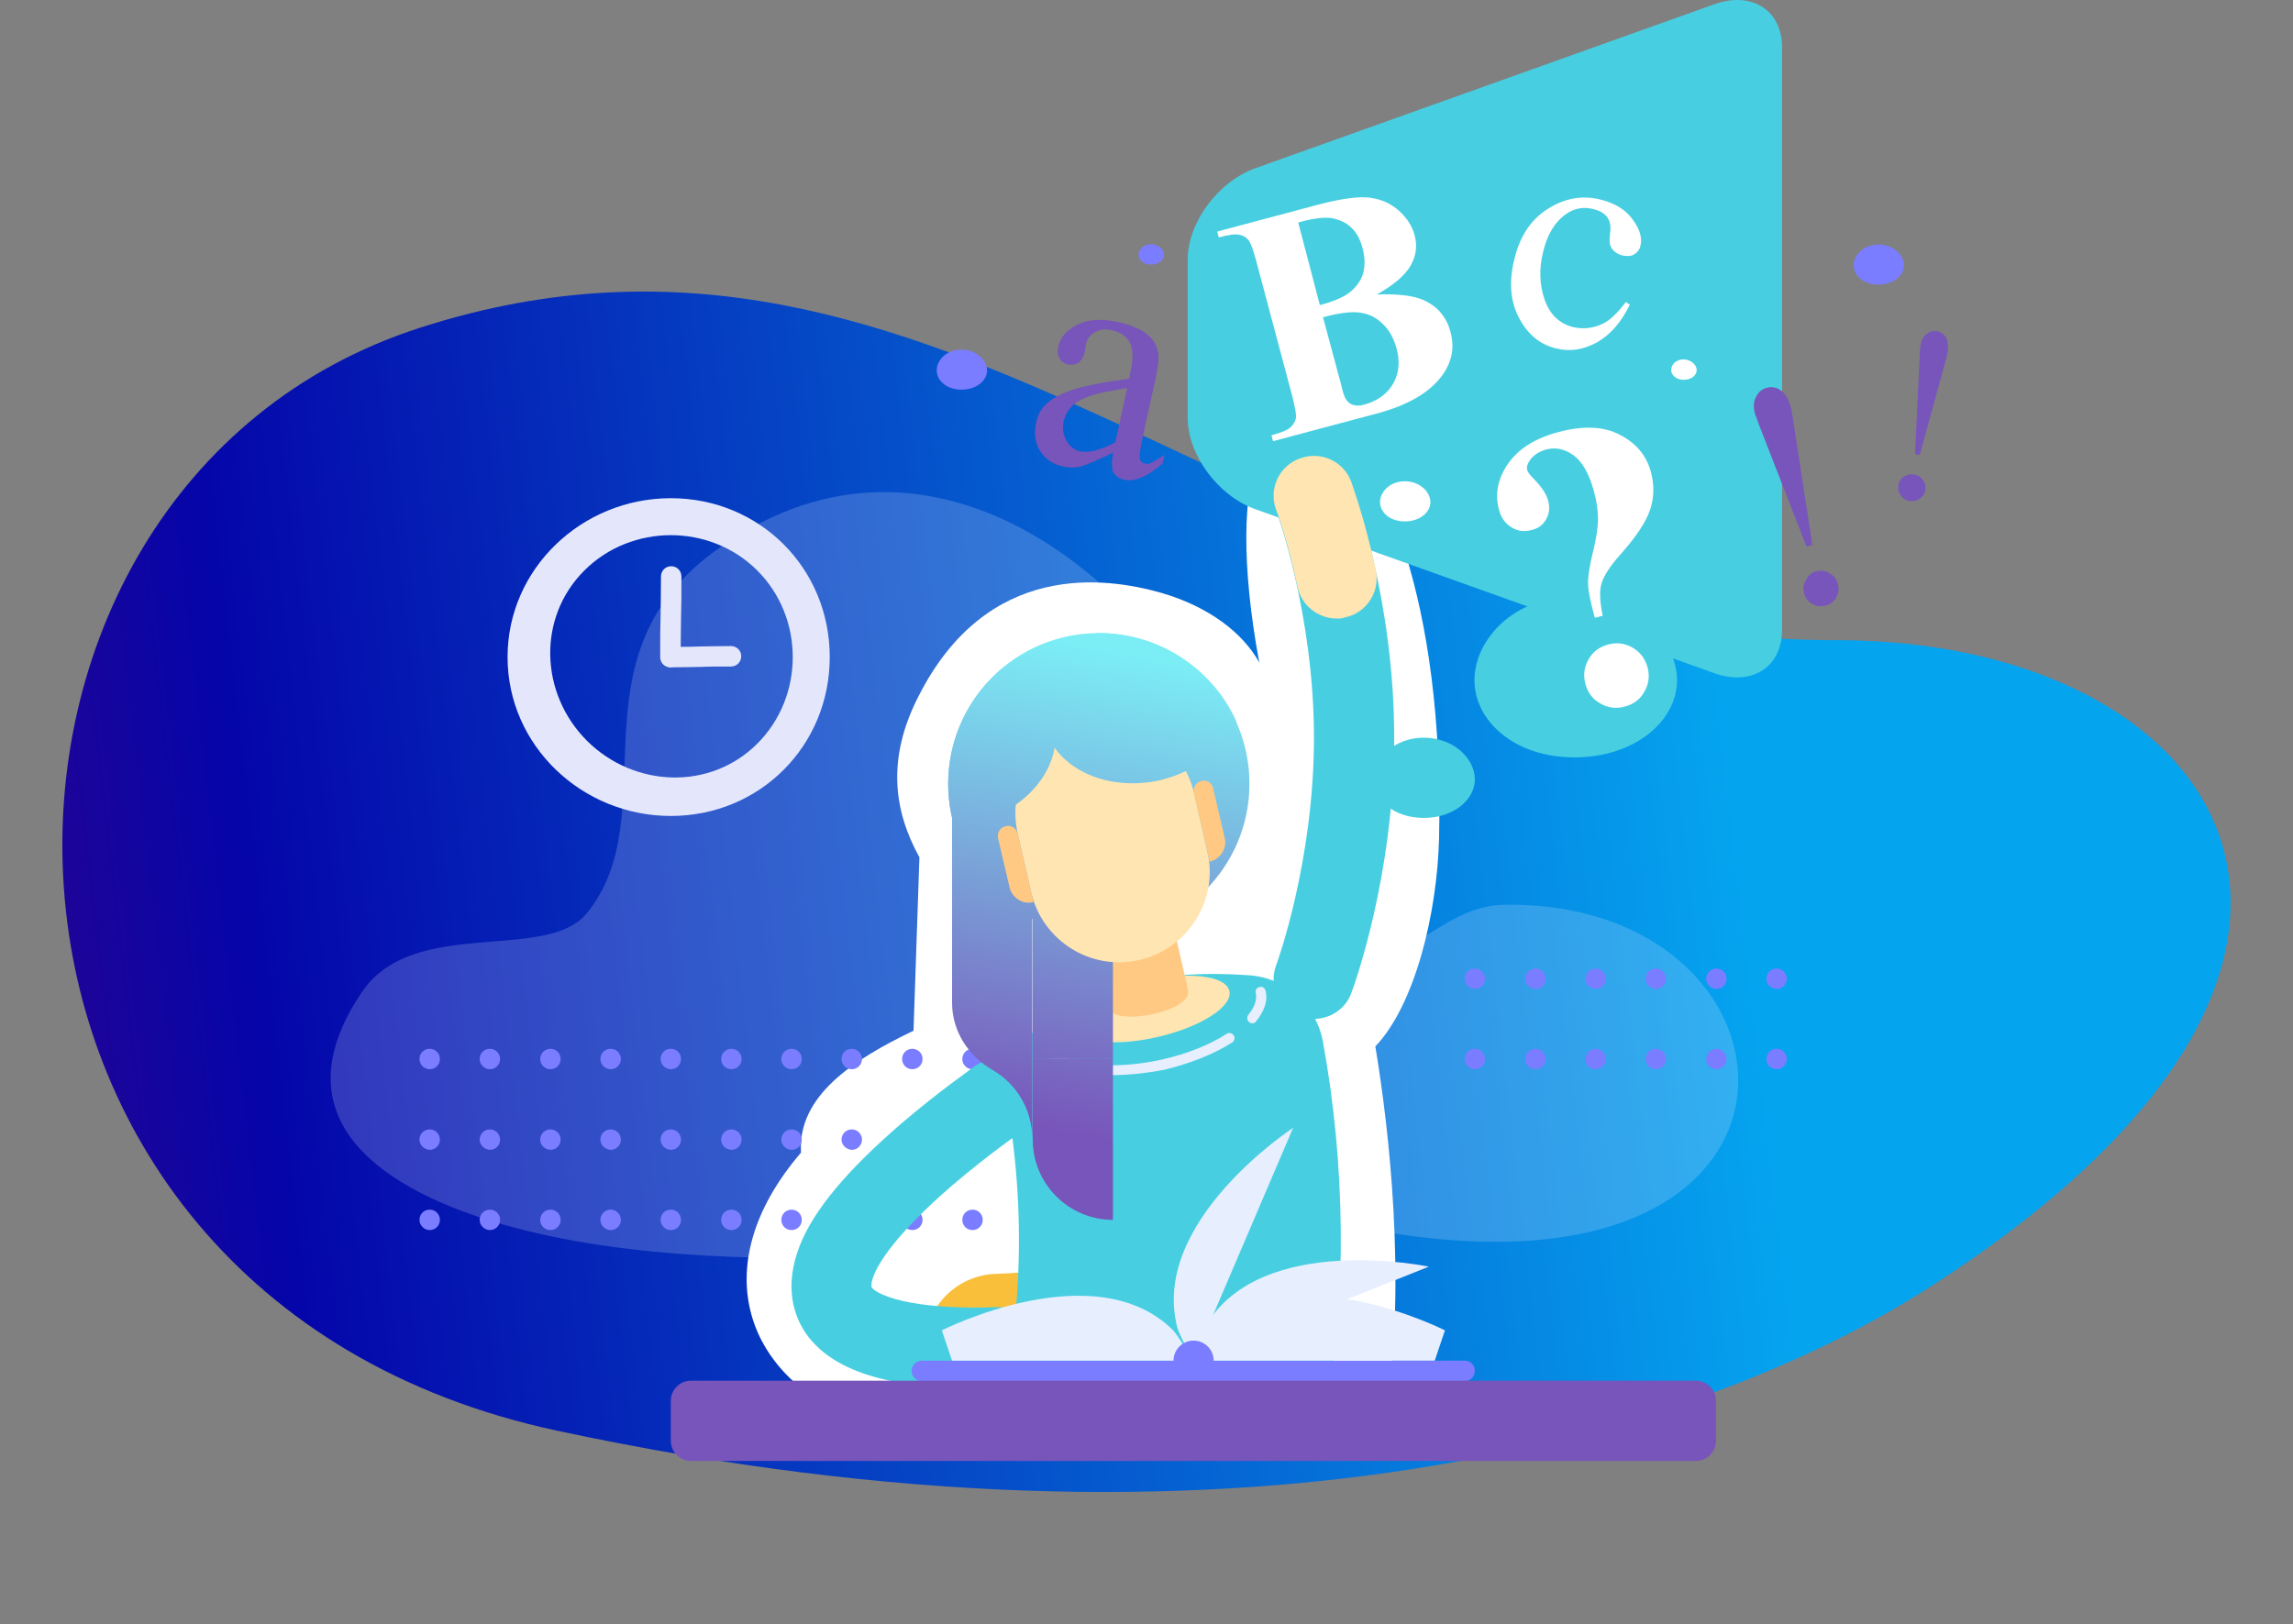 <svg width="319" height="226" viewBox="0 0 319 226" fill="none" xmlns="http://www.w3.org/2000/svg">
<rect x="0" y="0" width="319" height="226" fill="#808080" stroke="none"/>
<path d="M255.5 89.08C309.699 89.081 339.593 133.487 268.5 179.08C236.268 199.752 172.111 219.356 77.5 199.081C-10.939 180.128 -10.701 67.809 58.5 45.58C131.749 22.051 175.5 89.079 255.5 89.08Z" fill="url(#paint0_linear)"/>
<path d="M189.419 170.837C153.684 171.658 104.541 180.195 70.01 170.399C54.086 165.857 37.997 156.171 50.419 137.948C57.588 127.495 75.975 133.953 81.612 127.112C92.776 113.486 79.095 91.815 99.124 76.93C128.456 55.15 158.937 79.393 171.086 105.387C174.26 112.118 175.19 129.028 182.852 132.749C193.797 138.057 199.324 126.127 209.065 125.908C253.665 124.978 257.824 184.19 189.419 170.837Z" fill="#E7EFFF" fill-opacity="0.2"/>
<path d="M175.19 92.199C172.947 88.094 168.186 84.428 161.619 82.513C153.793 80.269 137.321 77.971 127.745 96.96C123.421 105.442 124.242 112.666 127.909 119.287L127.088 143.421C118.66 147.47 110.944 152.505 111.437 160.385C97.646 176.474 104.049 192.125 119.919 197.817C123.367 199.075 192.866 196.668 192.976 196.011C195.548 177.842 193.304 157.375 191.334 145.61C196.861 139.809 199.926 127.113 200.2 116.715C201.732 50.061 164.957 36.818 175.19 92.199Z" fill="white"/>
<path d="M175.792 169.744C175.792 168.977 176.394 168.321 177.215 168.321C177.981 168.321 178.638 168.923 178.638 169.744C178.638 170.51 178.036 171.166 177.215 171.166C176.449 171.166 175.792 170.51 175.792 169.744ZM167.42 169.744C167.42 168.977 168.022 168.321 168.842 168.321C169.609 168.321 170.265 168.923 170.265 169.744C170.265 170.51 169.663 171.166 168.842 171.166C168.076 171.166 167.42 170.51 167.42 169.744ZM159.047 169.744C159.047 168.977 159.649 168.321 160.47 168.321C161.236 168.321 161.892 168.923 161.892 169.744C161.892 170.51 161.29 171.166 160.47 171.166C159.649 171.166 159.047 170.51 159.047 169.744ZM150.619 169.744C150.619 168.977 151.221 168.321 152.042 168.321C152.808 168.321 153.465 168.923 153.465 169.744C153.465 170.51 152.863 171.166 152.042 171.166C151.276 171.166 150.619 170.51 150.619 169.744ZM142.246 169.744C142.246 168.977 142.848 168.321 143.669 168.321C144.435 168.321 145.092 168.923 145.092 169.744C145.092 170.51 144.49 171.166 143.669 171.166C142.903 171.166 142.246 170.51 142.246 169.744ZM133.874 169.744C133.874 168.977 134.476 168.321 135.296 168.321C136.063 168.321 136.719 168.923 136.719 169.744C136.719 170.51 136.117 171.166 135.296 171.166C134.476 171.166 133.874 170.51 133.874 169.744ZM125.501 169.744C125.501 168.977 126.103 168.321 126.924 168.321C127.69 168.321 128.346 168.923 128.346 169.744C128.346 170.51 127.744 171.166 126.924 171.166C126.103 171.166 125.501 170.51 125.501 169.744ZM117.073 169.744C117.073 168.977 117.675 168.321 118.496 168.321C119.262 168.321 119.919 168.923 119.919 169.744C119.919 170.51 119.317 171.166 118.496 171.166C117.73 171.166 117.073 170.51 117.073 169.744ZM108.7 169.744C108.7 168.977 109.302 168.321 110.123 168.321C110.889 168.321 111.546 168.923 111.546 169.744C111.546 170.51 110.944 171.166 110.123 171.166C109.302 171.166 108.7 170.51 108.7 169.744ZM100.328 169.744C100.328 168.977 100.93 168.321 101.75 168.321C102.517 168.321 103.173 168.923 103.173 169.744C103.173 170.51 102.571 171.166 101.75 171.166C100.93 171.166 100.328 170.51 100.328 169.744ZM91.9 169.744C91.9 168.977 92.502 168.321 93.323 168.321C94.089 168.321 94.746 168.923 94.746 169.744C94.746 170.51 94.144 171.166 93.323 171.166C92.557 171.166 91.9 170.51 91.9 169.744ZM83.527 169.744C83.527 168.977 84.129 168.321 84.95 168.321C85.716 168.321 86.373 168.923 86.373 169.744C86.373 170.51 85.771 171.166 84.95 171.166C84.184 171.166 83.527 170.51 83.527 169.744ZM75.154 169.744C75.154 168.977 75.756 168.321 76.577 168.321C77.343 168.321 78 168.923 78 169.744C78 170.51 77.398 171.166 76.577 171.166C75.756 171.166 75.154 170.51 75.154 169.744ZM66.727 169.744C66.727 168.977 67.329 168.321 68.15 168.321C68.916 168.321 69.573 168.923 69.573 169.744C69.573 170.51 68.971 171.166 68.15 171.166C67.384 171.166 66.727 170.51 66.727 169.744ZM58.354 169.744C58.354 168.977 58.956 168.321 59.777 168.321C60.543 168.321 61.2 168.923 61.2 169.744C61.2 170.51 60.598 171.166 59.777 171.166C59.011 171.166 58.354 170.51 58.354 169.744Z" fill="#7A7DFF"/>
<path d="M175.792 158.58C175.792 157.813 176.394 157.157 177.215 157.157C177.981 157.157 178.638 157.759 178.638 158.58C178.638 159.346 178.036 160.002 177.215 160.002C176.449 159.948 175.792 159.346 175.792 158.58ZM167.42 158.58C167.42 157.813 168.022 157.157 168.842 157.157C169.609 157.157 170.265 157.759 170.265 158.58C170.265 159.346 169.663 160.002 168.842 160.002C168.076 159.948 167.42 159.346 167.42 158.58ZM159.047 158.58C159.047 157.813 159.649 157.157 160.47 157.157C161.236 157.157 161.892 157.759 161.892 158.58C161.892 159.346 161.29 160.002 160.47 160.002C159.649 159.948 159.047 159.346 159.047 158.58ZM150.619 158.58C150.619 157.813 151.221 157.157 152.042 157.157C152.808 157.157 153.465 157.759 153.465 158.58C153.465 159.346 152.863 160.002 152.042 160.002C151.276 159.948 150.619 159.346 150.619 158.58ZM142.246 158.58C142.246 157.813 142.848 157.157 143.669 157.157C144.435 157.157 145.092 157.759 145.092 158.58C145.092 159.346 144.49 160.002 143.669 160.002C142.903 159.948 142.246 159.346 142.246 158.58ZM133.874 158.58C133.874 157.813 134.476 157.157 135.296 157.157C136.063 157.157 136.719 157.759 136.719 158.58C136.719 159.346 136.117 160.002 135.296 160.002C134.476 159.948 133.874 159.346 133.874 158.58ZM125.501 158.58C125.501 157.813 126.103 157.157 126.924 157.157C127.69 157.157 128.346 157.759 128.346 158.58C128.346 159.346 127.744 160.002 126.924 160.002C126.103 159.948 125.501 159.346 125.501 158.58ZM117.073 158.58C117.073 157.813 117.675 157.157 118.496 157.157C119.262 157.157 119.919 157.759 119.919 158.58C119.919 159.346 119.317 160.002 118.496 160.002C117.73 159.948 117.073 159.346 117.073 158.58ZM108.7 158.58C108.7 157.813 109.302 157.157 110.123 157.157C110.889 157.157 111.546 157.759 111.546 158.58C111.546 159.346 110.944 160.002 110.123 160.002C109.302 159.948 108.7 159.346 108.7 158.58ZM100.328 158.58C100.328 157.813 100.93 157.157 101.75 157.157C102.517 157.157 103.173 157.759 103.173 158.58C103.173 159.346 102.571 160.002 101.75 160.002C100.93 159.948 100.328 159.346 100.328 158.58ZM91.9 158.58C91.9 157.813 92.502 157.157 93.323 157.157C94.089 157.157 94.746 157.759 94.746 158.58C94.746 159.346 94.144 160.002 93.323 160.002C92.557 159.948 91.9 159.346 91.9 158.58ZM83.527 158.58C83.527 157.813 84.129 157.157 84.95 157.157C85.716 157.157 86.373 157.759 86.373 158.58C86.373 159.346 85.771 160.002 84.95 160.002C84.184 159.948 83.527 159.346 83.527 158.58ZM75.154 158.58C75.154 157.813 75.756 157.157 76.577 157.157C77.343 157.157 78 157.759 78 158.58C78 159.346 77.398 160.002 76.577 160.002C75.756 159.948 75.154 159.346 75.154 158.58ZM66.727 158.58C66.727 157.813 67.329 157.157 68.15 157.157C68.916 157.157 69.573 157.759 69.573 158.58C69.573 159.346 68.971 160.002 68.15 160.002C67.384 159.948 66.727 159.346 66.727 158.58ZM58.354 158.58C58.354 157.813 58.956 157.157 59.777 157.157C60.543 157.157 61.2 157.759 61.2 158.58C61.2 159.346 60.598 160.002 59.777 160.002C59.011 159.948 58.354 159.346 58.354 158.58Z" fill="#7A7DFF"/>
<path d="M175.792 147.361C175.792 146.595 176.394 145.938 177.215 145.938C177.981 145.938 178.638 146.54 178.638 147.361C178.638 148.127 178.036 148.784 177.215 148.784C176.449 148.784 175.792 148.127 175.792 147.361ZM167.42 147.361C167.42 146.595 168.022 145.938 168.842 145.938C169.609 145.938 170.265 146.54 170.265 147.361C170.265 148.127 169.663 148.784 168.842 148.784C168.076 148.784 167.42 148.127 167.42 147.361ZM159.047 147.361C159.047 146.595 159.649 145.938 160.47 145.938C161.236 145.938 161.892 146.54 161.892 147.361C161.892 148.127 161.29 148.784 160.47 148.784C159.649 148.784 159.047 148.127 159.047 147.361ZM150.619 147.361C150.619 146.595 151.221 145.938 152.042 145.938C152.808 145.938 153.465 146.54 153.465 147.361C153.465 148.127 152.863 148.784 152.042 148.784C151.276 148.784 150.619 148.127 150.619 147.361ZM142.246 147.361C142.246 146.595 142.848 145.938 143.669 145.938C144.435 145.938 145.092 146.54 145.092 147.361C145.092 148.127 144.49 148.784 143.669 148.784C142.903 148.784 142.246 148.127 142.246 147.361ZM133.874 147.361C133.874 146.595 134.476 145.938 135.296 145.938C136.063 145.938 136.719 146.54 136.719 147.361C136.719 148.127 136.117 148.784 135.296 148.784C134.476 148.784 133.874 148.127 133.874 147.361ZM125.501 147.361C125.501 146.595 126.103 145.938 126.924 145.938C127.69 145.938 128.346 146.54 128.346 147.361C128.346 148.127 127.744 148.784 126.924 148.784C126.103 148.784 125.501 148.127 125.501 147.361ZM117.073 147.361C117.073 146.595 117.675 145.938 118.496 145.938C119.262 145.938 119.919 146.54 119.919 147.361C119.919 148.127 119.317 148.784 118.496 148.784C117.73 148.784 117.073 148.127 117.073 147.361ZM108.7 147.361C108.7 146.595 109.302 145.938 110.123 145.938C110.889 145.938 111.546 146.54 111.546 147.361C111.546 148.127 110.944 148.784 110.123 148.784C109.302 148.784 108.7 148.127 108.7 147.361ZM100.328 147.361C100.328 146.595 100.93 145.938 101.75 145.938C102.517 145.938 103.173 146.54 103.173 147.361C103.173 148.127 102.571 148.784 101.75 148.784C100.93 148.784 100.328 148.127 100.328 147.361ZM91.9 147.361C91.9 146.595 92.502 145.938 93.323 145.938C94.089 145.938 94.746 146.54 94.746 147.361C94.746 148.127 94.144 148.784 93.323 148.784C92.557 148.784 91.9 148.127 91.9 147.361ZM83.527 147.361C83.527 146.595 84.129 145.938 84.95 145.938C85.716 145.938 86.373 146.54 86.373 147.361C86.373 148.127 85.771 148.784 84.95 148.784C84.184 148.784 83.527 148.127 83.527 147.361ZM75.154 147.361C75.154 146.595 75.756 145.938 76.577 145.938C77.343 145.938 78 146.54 78 147.361C78 148.127 77.398 148.784 76.577 148.784C75.756 148.784 75.154 148.127 75.154 147.361ZM66.727 147.361C66.727 146.595 67.329 145.938 68.15 145.938C68.916 145.938 69.573 146.54 69.573 147.361C69.573 148.127 68.971 148.784 68.15 148.784C67.384 148.784 66.727 148.127 66.727 147.361ZM58.354 147.361C58.354 146.595 58.956 145.938 59.777 145.938C60.543 145.938 61.2 146.54 61.2 147.361C61.2 148.127 60.598 148.784 59.777 148.784C59.011 148.784 58.354 148.127 58.354 147.361Z" fill="#7A7DFF"/>
<path d="M245.73 147.361C245.73 146.595 246.332 145.938 247.153 145.938C247.919 145.938 248.576 146.54 248.576 147.361C248.576 148.127 247.974 148.784 247.153 148.784C246.332 148.784 245.73 148.127 245.73 147.361ZM237.357 147.361C237.357 146.595 237.959 145.938 238.78 145.938C239.546 145.938 240.203 146.54 240.203 147.361C240.203 148.127 239.601 148.784 238.78 148.784C237.959 148.784 237.357 148.127 237.357 147.361ZM228.93 147.361C228.93 146.595 229.532 145.938 230.353 145.938C231.119 145.938 231.775 146.54 231.775 147.361C231.775 148.127 231.173 148.784 230.353 148.784C229.586 148.784 228.93 148.127 228.93 147.361ZM220.557 147.361C220.557 146.595 221.159 145.938 221.98 145.938C222.746 145.938 223.403 146.54 223.403 147.361C223.403 148.127 222.801 148.784 221.98 148.784C221.159 148.784 220.557 148.127 220.557 147.361ZM212.184 147.361C212.184 146.595 212.786 145.938 213.607 145.938C214.373 145.938 215.03 146.54 215.03 147.361C215.03 148.127 214.428 148.784 213.607 148.784C212.786 148.784 212.184 148.127 212.184 147.361ZM203.757 147.361C203.757 146.595 204.359 145.938 205.179 145.938C205.946 145.938 206.602 146.54 206.602 147.361C206.602 148.127 206 148.784 205.179 148.784C204.413 148.784 203.757 148.127 203.757 147.361Z" fill="#7A7DFF"/>
<path d="M245.73 136.197C245.73 135.431 246.332 134.774 247.153 134.774C247.919 134.774 248.576 135.376 248.576 136.197C248.576 136.963 247.974 137.62 247.153 137.62C246.332 137.565 245.73 136.963 245.73 136.197ZM237.357 136.197C237.357 135.431 237.959 134.774 238.78 134.774C239.546 134.774 240.203 135.376 240.203 136.197C240.203 136.963 239.601 137.62 238.78 137.62C237.959 137.565 237.357 136.963 237.357 136.197ZM228.93 136.197C228.93 135.431 229.532 134.774 230.353 134.774C231.119 134.774 231.776 135.376 231.776 136.197C231.776 136.963 231.174 137.62 230.353 137.62C229.587 137.565 228.93 136.963 228.93 136.197ZM220.557 136.197C220.557 135.431 221.159 134.774 221.98 134.774C222.746 134.774 223.403 135.376 223.403 136.197C223.403 136.963 222.801 137.62 221.98 137.62C221.159 137.565 220.557 136.963 220.557 136.197ZM212.184 136.197C212.184 135.431 212.786 134.774 213.607 134.774C214.373 134.774 215.03 135.376 215.03 136.197C215.03 136.963 214.428 137.62 213.607 137.62C212.786 137.565 212.184 136.963 212.184 136.197ZM203.757 136.197C203.757 135.431 204.359 134.774 205.179 134.774C205.946 134.774 206.602 135.376 206.602 136.197C206.602 136.963 206 137.62 205.179 137.62C204.413 137.565 203.757 136.963 203.757 136.197Z" fill="#7A7DFF"/>
<path d="M247.919 6.61C247.919 1.411 243.705 -1.27 238.507 0.59L174.643 23.41C169.444 25.271 165.231 30.962 165.231 36.161V58.106C165.231 63.304 169.444 68.996 174.643 70.856L238.507 93.676C243.705 95.537 247.919 92.801 247.919 87.657V6.61Z" fill="#47CFE1"/>
<path d="M233.308 94.661C233.308 100.297 227.452 105.387 219.025 105.387C210.597 105.387 205.125 100.243 205.125 94.661C205.125 89.024 210.597 83.004 219.025 83.004C227.452 83.004 233.308 89.079 233.308 94.661Z" fill="#47CFE1"/>
<path d="M205.179 108.451C205.179 111.242 202.279 113.814 198.065 113.814C193.852 113.814 191.115 111.242 191.115 108.451C191.115 105.66 193.852 102.65 198.065 102.65C202.279 102.65 205.179 105.605 205.179 108.451Z" fill="#47CFE1"/>
<path d="M198.996 69.871C198.996 71.293 197.518 72.552 195.438 72.552C193.359 72.552 191.991 71.293 191.991 69.871C191.991 68.448 193.359 66.97 195.438 66.97C197.518 66.97 198.996 68.448 198.996 69.871Z" fill="white"/>
<path d="M137.321 51.538C137.321 52.961 135.844 54.22 133.764 54.22C131.685 54.22 130.317 52.961 130.317 51.538C130.317 50.115 131.685 48.638 133.764 48.638C135.844 48.638 137.321 50.17 137.321 51.538Z" fill="#7A7DFF"/>
<path d="M264.884 36.927C264.884 38.35 263.406 39.608 261.327 39.608C259.247 39.608 257.879 38.35 257.879 36.927C257.879 35.504 259.247 34.026 261.327 34.026C263.406 34.026 264.884 35.504 264.884 36.927Z" fill="#7A7DFF"/>
<path d="M236.044 51.483C236.044 52.194 235.333 52.851 234.238 52.851C233.198 52.851 232.487 52.194 232.487 51.483C232.487 50.772 233.144 50.005 234.238 50.005C235.333 50.06 236.044 50.826 236.044 51.483Z" fill="white"/>
<path d="M161.947 35.45C161.947 36.161 161.236 36.818 160.141 36.818C159.102 36.818 158.39 36.161 158.39 35.45C158.39 34.738 159.047 33.972 160.141 33.972C161.236 34.027 161.947 34.793 161.947 35.45Z" fill="#7A7DFF"/>
<path d="M154.888 62.976C152.48 64.126 151.002 64.728 150.455 64.892C149.58 65.111 148.704 65.111 147.828 64.892C146.46 64.618 145.42 63.852 144.709 62.757C143.998 61.608 143.833 60.295 144.162 58.763C144.381 57.778 144.764 57.011 145.366 56.409C146.187 55.534 147.391 54.877 149.087 54.275C150.729 53.728 153.41 53.181 157.077 52.688L157.241 51.922C157.679 49.952 157.624 48.529 157.186 47.654C156.694 46.778 155.873 46.231 154.669 45.957C153.739 45.738 152.972 45.848 152.316 46.231C151.659 46.614 151.276 47.106 151.112 47.763L150.893 49.022C150.729 49.678 150.455 50.171 150.072 50.444C149.634 50.718 149.142 50.828 148.595 50.718C148.047 50.609 147.664 50.335 147.391 49.843C147.117 49.405 147.062 48.858 147.226 48.201C147.5 46.942 148.376 45.957 149.853 45.191C151.331 44.425 153.246 44.315 155.544 44.808C157.296 45.191 158.719 45.793 159.704 46.614C160.47 47.27 160.962 48.091 161.126 49.131C161.236 49.788 161.126 51.101 160.689 53.017L159.211 59.748C158.773 61.663 158.609 62.812 158.554 63.25C158.554 63.688 158.609 64.016 158.719 64.18C158.828 64.344 159.047 64.454 159.266 64.509C159.485 64.563 159.704 64.563 159.922 64.509C160.251 64.399 160.962 63.961 162.002 63.305L161.728 64.509C159.649 66.314 157.843 67.081 156.365 66.752C155.654 66.588 155.161 66.205 154.833 65.658C154.669 65.056 154.614 64.18 154.888 62.976ZM155.161 61.553L156.803 54.002C154.45 54.385 152.863 54.713 152.152 54.932C150.893 55.315 149.908 55.807 149.251 56.409C148.595 57.011 148.211 57.723 147.993 58.544C147.774 59.583 147.883 60.514 148.376 61.335C148.868 62.156 149.47 62.648 150.291 62.812C151.495 63.031 153.082 62.648 155.161 61.553Z" fill="#7855BA"/>
<path d="M191.553 40.978C194.508 40.868 196.642 41.142 198.011 41.744C199.981 42.619 201.239 44.097 201.787 46.176C202.389 48.365 202.005 50.39 200.583 52.306C198.886 54.604 195.986 56.3 191.881 57.45L177.106 61.39L176.887 60.569C178.255 60.186 179.131 59.857 179.514 59.474C179.952 59.091 180.17 58.654 180.28 58.216C180.389 57.778 180.17 56.738 179.787 55.151L174.753 36.271C174.315 34.684 173.987 33.754 173.658 33.371C173.33 32.988 172.947 32.769 172.4 32.66C171.852 32.55 170.922 32.66 169.554 33.042L169.335 32.222L183.29 28.5C186.628 27.625 189.036 27.297 190.623 27.515C192.21 27.734 193.523 28.336 194.618 29.321C195.712 30.306 196.478 31.456 196.807 32.769C197.19 34.192 197.026 35.56 196.259 36.928C195.493 38.296 193.961 39.609 191.553 40.978ZM184.056 44.152L186.573 53.509L186.847 54.604C187.066 55.37 187.394 55.917 187.887 56.191C188.379 56.465 189.036 56.519 189.802 56.3C190.951 55.972 191.936 55.48 192.757 54.713C193.578 53.947 194.125 53.017 194.399 51.922C194.672 50.828 194.618 49.679 194.289 48.475C193.906 47.107 193.304 45.958 192.374 45.082C191.444 44.152 190.404 43.659 189.145 43.495C187.941 43.331 186.245 43.55 184.056 44.152ZM183.618 42.455C185.643 41.908 187.066 41.306 187.941 40.54C188.762 39.828 189.364 39.008 189.638 38.022C189.911 37.037 189.911 35.943 189.583 34.63C189.255 33.316 188.707 32.331 187.996 31.674C187.285 30.963 186.354 30.58 185.315 30.361C184.275 30.197 182.688 30.361 180.608 30.963L183.618 42.455Z" fill="white"/>
<path d="M226.741 42.4C225.537 44.863 224.005 46.614 222.144 47.654C220.229 48.693 218.368 48.967 216.453 48.474C214.209 47.927 212.512 46.504 211.308 44.206C210.105 41.908 209.886 39.171 210.706 35.943C211.473 32.823 213.005 30.525 215.358 29.047C217.711 27.57 220.119 27.132 222.746 27.789C224.661 28.281 226.139 29.157 227.124 30.525C228.109 31.838 228.492 33.097 228.218 34.191C228.109 34.739 227.78 35.122 227.343 35.395C226.905 35.669 226.358 35.669 225.756 35.56C224.935 35.341 224.333 34.903 224.059 34.246C223.895 33.863 223.895 33.261 224.004 32.386C224.114 31.51 224.005 30.799 223.621 30.251C223.238 29.704 222.582 29.321 221.706 29.102C220.283 28.719 218.97 28.993 217.821 29.814C216.288 30.908 215.249 32.659 214.701 34.958C214.099 37.311 214.154 39.554 214.866 41.634C215.577 43.714 216.89 45.027 218.86 45.519C220.283 45.848 221.651 45.684 223.019 45.027C223.95 44.589 225.044 43.549 226.193 42.017L226.741 42.4Z" fill="white"/>
<path d="M222.965 85.686L221.87 85.96C221.323 83.99 220.995 82.458 220.94 81.418C220.885 80.378 221.104 78.846 221.597 76.876C222.089 74.906 222.308 73.374 222.308 72.224C222.308 71.075 222.144 69.762 221.706 68.229C221.05 65.876 220.119 64.234 218.915 63.359C217.711 62.483 216.453 62.21 215.139 62.538C214.154 62.812 213.443 63.249 212.896 63.961C212.513 64.508 212.348 64.946 212.458 65.384C212.513 65.657 212.841 66.095 213.333 66.588C214.483 67.737 215.194 68.831 215.413 69.816C215.632 70.692 215.522 71.513 215.085 72.279C214.647 73.045 213.99 73.538 213.06 73.757C212.075 74.03 211.144 73.921 210.269 73.374C209.393 72.826 208.791 72.005 208.518 70.856C207.97 68.722 208.353 66.642 209.776 64.563C211.199 62.483 213.498 61.006 216.781 60.13C220.229 59.2 223.129 59.309 225.373 60.513C227.616 61.663 229.094 63.414 229.696 65.767C230.134 67.463 230.134 69.16 229.587 70.856C229.039 72.553 227.671 74.632 225.482 77.095C224.005 78.737 223.129 80.105 222.801 81.199C222.472 82.294 222.582 83.771 222.965 85.686ZM223.731 89.681C224.935 89.353 226.084 89.517 227.124 90.119C228.164 90.721 228.875 91.651 229.203 92.855C229.532 94.059 229.368 95.209 228.766 96.248C228.164 97.343 227.233 97.999 226.029 98.328C224.825 98.656 223.676 98.492 222.637 97.89C221.542 97.288 220.885 96.358 220.557 95.154C220.229 93.95 220.393 92.801 220.995 91.761C221.597 90.666 222.527 90.01 223.731 89.681Z" fill="white"/>
<path d="M252.133 75.836L251.312 76.055L244.745 59.2C244.471 58.489 244.253 57.887 244.143 57.558C243.924 56.683 243.924 55.862 244.307 55.205C244.636 54.548 245.128 54.111 245.84 53.947C246.496 53.782 247.153 53.892 247.755 54.33C248.357 54.767 248.795 55.479 249.123 56.573C249.233 56.902 249.287 57.394 249.397 58.051L252.133 75.836ZM252.68 79.503C253.337 79.339 253.939 79.393 254.541 79.776C255.143 80.105 255.526 80.597 255.69 81.254C255.854 81.911 255.799 82.513 255.471 83.115C255.143 83.716 254.65 84.1 253.994 84.264C253.337 84.428 252.735 84.373 252.133 84.045C251.531 83.716 251.148 83.224 250.984 82.567C250.82 81.911 250.874 81.309 251.257 80.707C251.531 80.05 252.023 79.667 252.68 79.503Z" fill="#7855BA"/>
<path d="M267.073 63.305L266.416 63.195L267.073 49.405C267.073 48.803 267.127 48.365 267.182 48.091C267.291 47.38 267.565 46.833 268.003 46.504C268.441 46.121 268.933 46.012 269.426 46.066C269.973 46.176 270.356 46.45 270.684 46.887C270.958 47.38 271.067 48.036 270.958 48.857C270.903 49.131 270.849 49.514 270.739 49.952L267.073 63.305ZM266.306 66.041C266.799 66.096 267.237 66.369 267.51 66.807C267.839 67.245 267.948 67.683 267.839 68.175C267.784 68.668 267.51 69.105 267.073 69.379C266.635 69.707 266.197 69.817 265.65 69.707C265.157 69.653 264.719 69.379 264.446 68.941C264.117 68.503 264.008 68.066 264.117 67.518C264.172 67.026 264.446 66.588 264.884 66.314C265.321 66.041 265.814 65.931 266.306 66.041Z" fill="#7855BA"/>
<path d="M93.323 69.324C80.955 69.324 70.612 79.12 70.612 91.433C70.612 103.746 80.955 113.541 93.323 113.541C105.691 113.541 115.432 103.801 115.432 91.433C115.432 79.065 105.691 69.324 93.323 69.324ZM105.362 103.472C98.795 110.039 88.234 109.601 81.667 103.089C75.1 96.522 74.717 85.96 81.284 79.394C87.85 72.827 98.795 72.827 105.362 79.394C111.929 85.96 111.929 96.905 105.362 103.472Z" fill="#E4E7FB"/>
<path d="M93.323 92.856C92.557 92.856 91.9 92.254 91.9 91.433C91.9 90.666 92.502 90.01 93.323 90.01C95.402 90.01 96.442 90.01 97.482 89.955C98.522 89.955 99.616 89.9 101.696 89.9C102.462 89.9 103.119 90.502 103.119 91.323C103.119 92.089 102.517 92.746 101.696 92.746C99.616 92.746 98.576 92.746 97.537 92.801C96.497 92.801 95.402 92.856 93.323 92.856Z" fill="#E4E7FB"/>
<path d="M93.268 92.856C92.502 92.856 91.845 92.254 91.845 91.433C91.845 88.642 91.845 87.219 91.9 85.796C91.9 84.428 91.955 83.005 91.955 80.214C91.955 79.448 92.557 78.791 93.378 78.791C94.144 78.791 94.8 79.394 94.8 80.214C94.8 83.005 94.8 84.428 94.746 85.851C94.746 87.219 94.691 88.642 94.691 91.433C94.636 92.199 94.034 92.856 93.268 92.856Z" fill="#E4E7FB"/>
<path d="M150.017 186.49C150.017 186.49 145.037 187.256 138.854 187.475" stroke="#F9BF3B" stroke-width="20.44" stroke-miterlimit="10" stroke-linecap="round"/>
<path d="M182.797 141.779C182.14 141.779 181.484 141.669 180.827 141.451C177.927 140.356 176.449 137.182 177.544 134.282C177.653 134.063 182.797 119.834 182.797 102.651C182.797 85.413 177.598 71.184 177.544 71.02C176.449 68.12 177.927 64.891 180.827 63.852C183.727 62.757 186.956 64.235 187.996 67.135C188.215 67.792 193.961 83.333 193.961 102.651C193.961 121.969 188.27 137.51 187.996 138.167C187.23 140.356 185.096 141.779 182.797 141.779Z" fill="#47CFE1"/>
<path d="M138.854 197.762C142.739 181.126 142.739 163.56 138.744 146.978C152.644 137.347 159.649 134.775 173.713 135.705C178.912 136.033 183.126 139.864 184.056 145.008C187.175 162.137 187.339 179.813 184.603 196.996C184.548 197.215 167.365 197.653 154.067 197.817C145.639 197.927 138.799 197.927 138.854 197.762Z" fill="#47CFE1"/>
<path d="M161.055 144.296C167.063 142.909 171.53 140.042 171.034 137.892C170.538 135.742 165.265 135.124 159.257 136.511C153.249 137.898 148.782 140.766 149.278 142.916C149.774 145.065 155.047 145.684 161.055 144.296Z" fill="#FFE5B1"/>
<path d="M154.341 140.301L151.221 126.675C150.51 123.665 152.425 120.655 155.435 119.944C158.445 119.233 161.455 121.148 162.166 124.158L165.285 137.784C165.942 140.794 154.943 142.873 154.341 140.301Z" fill="#FFC984"/>
<path d="M135.515 193.165C123.421 193.165 115.815 190.703 112.203 185.668C110.506 183.26 108.974 179.156 111.272 173.3C113.188 168.43 117.785 162.903 125.391 156.336C130.7 151.794 135.461 148.51 135.625 148.346C138.142 146.595 141.644 147.252 143.396 149.769C145.147 152.286 144.49 155.789 141.973 157.54C141.918 157.594 137.431 160.714 132.56 164.873C124.297 171.987 122.163 175.982 121.615 177.35C121.178 178.39 121.178 179.046 121.287 179.156C121.615 179.648 123.202 180.633 126.869 181.29C129.988 181.837 133.928 182.056 138.58 181.892C141.644 181.783 144.271 184.191 144.381 187.255C144.49 190.32 142.082 192.946 139.018 193.056C137.814 193.111 136.61 193.165 135.515 193.165Z" fill="#47CFE1"/>
<path d="M185.971 86.07C183.399 86.07 181.046 84.264 180.499 81.637C179.131 75.18 177.598 71.021 177.544 70.966C176.449 68.066 177.927 64.837 180.827 63.797C183.727 62.703 186.956 64.18 187.996 67.081C188.051 67.3 189.802 71.951 191.389 79.284C192.046 82.294 190.13 85.304 187.12 85.906C186.737 86.07 186.354 86.07 185.971 86.07Z" fill="#FFE5B1"/>
<path d="M154.669 149.605C154.341 149.605 153.957 149.605 153.629 149.605C153.246 149.605 152.918 149.276 152.972 148.893C152.972 148.51 153.301 148.182 153.684 148.237C154.012 148.237 154.341 148.237 154.669 148.237C156.858 148.237 159.32 147.963 161.728 147.416C165.121 146.65 168.295 145.391 170.648 143.859C170.977 143.64 171.415 143.749 171.633 144.078C171.852 144.406 171.743 144.844 171.415 145.063C168.842 146.704 165.614 147.963 162.057 148.839C159.539 149.331 156.967 149.605 154.669 149.605ZM148.211 148.51C148.102 148.51 148.047 148.51 147.938 148.456C146.132 147.689 144.983 146.54 144.654 145.117C144.545 144.734 144.818 144.351 145.202 144.297C145.585 144.187 145.968 144.461 146.022 144.844C146.296 146.048 147.5 146.814 148.485 147.197C148.813 147.361 148.978 147.744 148.868 148.127C148.759 148.401 148.485 148.51 148.211 148.51ZM174.205 142.381C174.041 142.381 173.877 142.326 173.768 142.217C173.494 141.998 173.439 141.506 173.658 141.232C174.37 140.356 174.753 139.481 174.753 138.715C174.753 138.551 174.753 138.386 174.698 138.167C174.589 137.784 174.862 137.401 175.245 137.347C175.628 137.237 176.011 137.511 176.066 137.894C176.121 138.167 176.176 138.441 176.176 138.715C176.176 139.809 175.683 140.958 174.753 142.108C174.643 142.327 174.424 142.381 174.205 142.381Z" fill="#E7EFFF"/>
<path d="M154.833 113.815H143.669V147.361H154.833V113.815Z" fill="url(#paint1_linear)"/>
<path d="M143.669 147.361H154.833V169.744C148.649 169.744 143.669 164.709 143.669 158.58V147.361Z" fill="url(#paint2_linear)"/>
<path d="M132.451 113.816V139.536C132.451 143.476 134.695 146.924 138.087 148.894C141.426 150.81 143.615 154.421 143.615 158.526V147.362V113.816H132.451Z" fill="url(#paint3_linear)"/>
<path d="M152.863 130.014C164.438 130.014 173.822 120.63 173.822 109.055C173.822 97.479 164.438 88.095 152.863 88.095C141.287 88.095 131.904 97.479 131.904 109.055C131.904 120.63 141.287 130.014 152.863 130.014Z" fill="url(#paint4_linear)"/>
<path d="M143.45 124.159L141.59 116.005C140.003 109.219 144.271 102.488 151.002 100.901C157.788 99.314 164.519 103.582 166.106 110.314L167.967 118.467C169.554 125.253 165.285 131.984 158.554 133.571C151.768 135.158 145.037 130.945 143.45 124.159Z" fill="#FFE5B1"/>
<path d="M171.962 100.299C168.514 92.747 160.853 87.986 152.589 88.095C147.281 90.722 144.107 95.866 145.256 100.791C146.624 106.811 153.848 110.258 161.4 108.562C166.435 107.358 170.375 104.129 171.962 100.299Z" fill="url(#paint5_linear)"/>
<path d="M132.451 113.76C132.56 114.144 132.67 114.527 132.779 114.91C133.655 114.855 134.585 114.691 135.515 114.527C143.013 112.775 147.992 106.482 146.624 100.462C145.804 96.96 143.013 94.333 139.346 93.075C133.545 98 130.645 105.88 132.451 113.76Z" fill="url(#paint6_linear)"/>
<path d="M139.893 114.964C139.127 115.129 138.689 115.895 138.854 116.661L140.441 123.447C140.769 124.924 142.301 125.909 143.779 125.526L141.59 116.004C141.371 115.238 140.659 114.745 139.893 114.964Z" fill="#FFC984"/>
<path d="M167.146 108.672C166.38 108.836 165.942 109.602 166.106 110.369L168.295 119.891C169.773 119.562 170.758 118.03 170.375 116.552L168.788 109.767C168.624 108.946 167.912 108.453 167.146 108.672Z" fill="#FFC984"/>
<path d="M203.757 189.335H128.237C127.471 189.335 126.814 189.937 126.814 190.758C126.814 191.524 127.416 192.181 128.237 192.181H203.757C204.523 192.181 205.179 191.579 205.179 190.758C205.179 189.937 204.577 189.335 203.757 189.335Z" fill="#7A7DFF"/>
<path d="M199.598 189.334H166.052C166.052 189.334 168.131 185.887 168.842 185.12C179.678 174.285 201.02 185.12 201.02 185.12L199.598 189.334Z" fill="#E7EFFF"/>
<path d="M132.451 189.334H165.997C165.997 189.334 163.917 185.887 163.206 185.12C152.37 174.285 131.028 185.12 131.028 185.12L132.451 189.334Z" fill="#E7EFFF"/>
<path d="M166.052 189.335C166.052 189.335 167.146 185.449 167.693 184.574C175.355 171.33 198.777 176.255 198.777 176.255L166.052 189.335Z" fill="#E7EFFF"/>
<path d="M166.052 189.335C166.052 189.335 164.081 185.833 163.808 184.793C159.868 170.018 179.897 156.938 179.897 156.938L166.052 189.335Z" fill="#E7EFFF"/>
<path d="M166.052 192.126C167.593 192.126 168.842 190.877 168.842 189.335C168.842 187.794 167.593 186.544 166.052 186.544C164.51 186.544 163.261 187.794 163.261 189.335C163.261 190.877 164.51 192.126 166.052 192.126Z" fill="#7A7DFF"/>
<path d="M235.935 192.125H96.114C94.582 192.125 93.323 193.384 93.323 194.916V200.498C93.323 202.031 94.582 203.289 96.114 203.289H235.935C237.467 203.289 238.725 202.031 238.725 200.498V194.916C238.725 193.384 237.467 192.125 235.935 192.125Z" fill="#7855BA"/>
<defs>
<linearGradient id="paint0_linear" x1="303.397" y1="116.229" x2="-4.744" y2="152.062" gradientUnits="userSpaceOnUse">
<stop offset="0.198" stop-color="#05A4EF"/>
<stop offset="0.865" stop-color="#0505A9"/>
<stop offset="1" stop-color="#2D048E"/>
</linearGradient>
<linearGradient id="paint1_linear" x1="156.383" y1="91.114" x2="144.493" y2="156.908" gradientUnits="userSpaceOnUse">
<stop stop-color="#7BEDF5"/>
<stop offset="1" stop-color="#7855BA"/>
</linearGradient>
<linearGradient id="paint2_linear" x1="161.277" y1="91.998" x2="149.387" y2="157.792" gradientUnits="userSpaceOnUse">
<stop stop-color="#7BEDF5"/>
<stop offset="1" stop-color="#7855BA"/>
</linearGradient>
<linearGradient id="paint3_linear" x1="146.53" y1="89.333" x2="134.64" y2="155.128" gradientUnits="userSpaceOnUse">
<stop stop-color="#7BEDF5"/>
<stop offset="1" stop-color="#7855BA"/>
</linearGradient>
<linearGradient id="paint4_linear" x1="156.137" y1="91.069" x2="144.247" y2="156.863" gradientUnits="userSpaceOnUse">
<stop stop-color="#7BEDF5"/>
<stop offset="1" stop-color="#7855BA"/>
</linearGradient>
<linearGradient id="paint5_linear" x1="159.801" y1="91.731" x2="147.911" y2="157.525" gradientUnits="userSpaceOnUse">
<stop stop-color="#7BEDF5"/>
<stop offset="1" stop-color="#7855BA"/>
</linearGradient>
<linearGradient id="paint6_linear" x1="142.384" y1="88.584" x2="130.494" y2="154.378" gradientUnits="userSpaceOnUse">
<stop stop-color="#7BEDF5"/>
<stop offset="1" stop-color="#7855BA"/>
</linearGradient>
</defs>
</svg>
